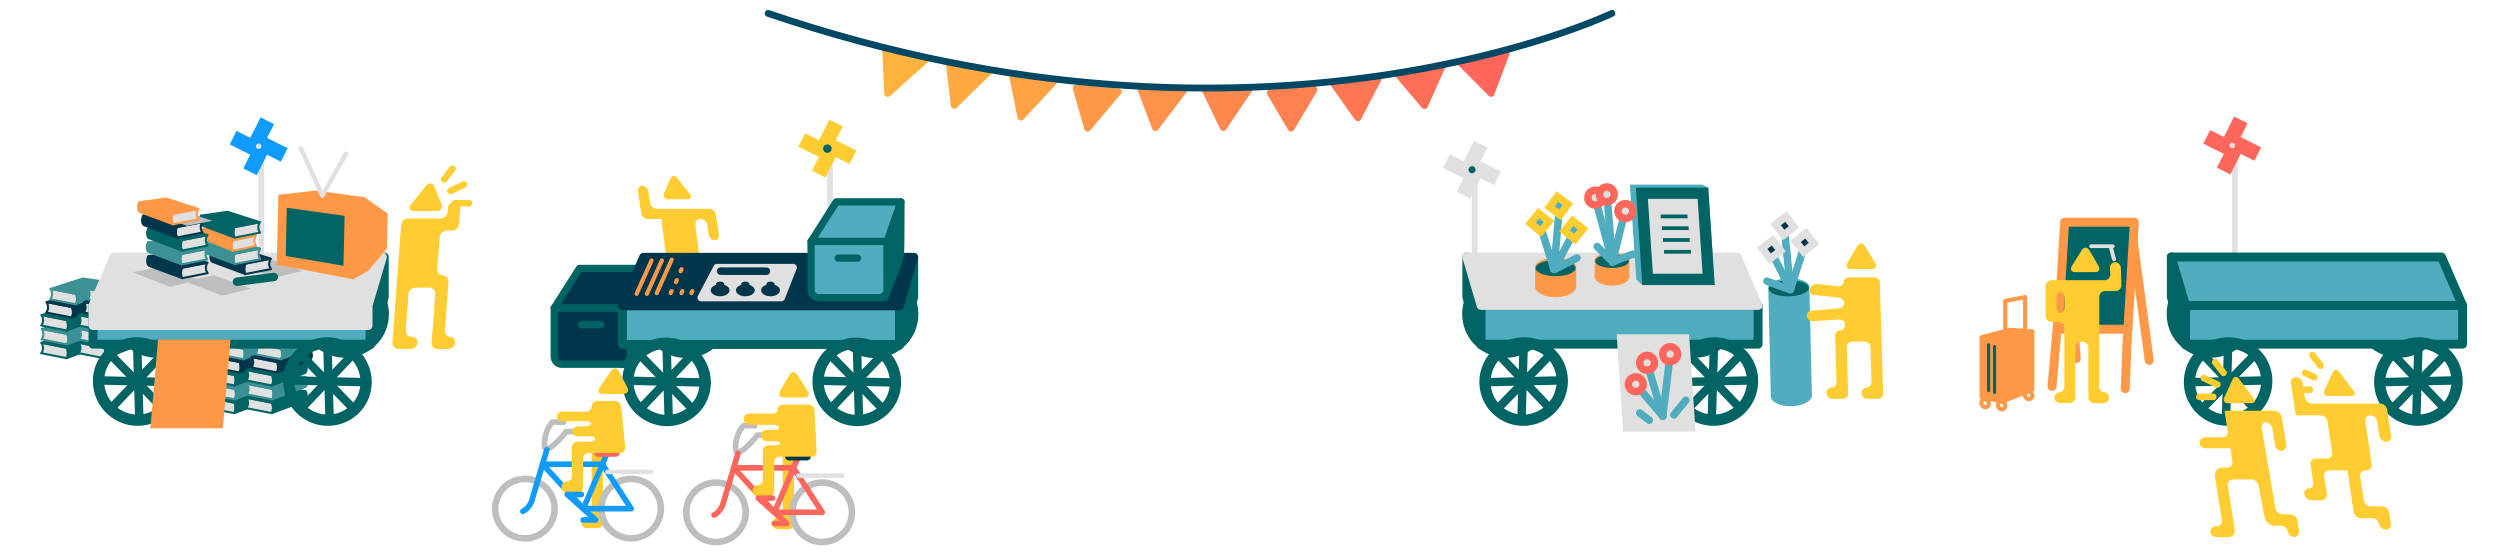 <svg id="圖層_1" data-name="圖層 1" xmlns="http://www.w3.org/2000/svg" viewBox="0 0 1327.23 295.74"><defs><style>.cls-1{fill:#ff665c;}.cls-1,.cls-45,.cls-47,.cls-62,.cls-64{stroke:#ff665c;}.cls-1,.cls-10,.cls-11,.cls-13,.cls-14,.cls-15,.cls-16,.cls-19,.cls-2,.cls-20,.cls-21,.cls-22,.cls-23,.cls-24,.cls-25,.cls-26,.cls-28,.cls-29,.cls-3,.cls-30,.cls-31,.cls-32,.cls-33,.cls-34,.cls-37,.cls-39,.cls-4,.cls-40,.cls-41,.cls-42,.cls-44,.cls-46,.cls-47,.cls-5,.cls-51,.cls-52,.cls-53,.cls-54,.cls-55,.cls-56,.cls-57,.cls-58,.cls-59,.cls-6,.cls-60,.cls-61,.cls-62,.cls-63,.cls-64,.cls-65,.cls-7,.cls-8,.cls-9{stroke-linecap:round;}.cls-1,.cls-10,.cls-11,.cls-13,.cls-14,.cls-15,.cls-16,.cls-17,.cls-19,.cls-2,.cls-20,.cls-21,.cls-22,.cls-23,.cls-25,.cls-26,.cls-29,.cls-3,.cls-30,.cls-31,.cls-32,.cls-33,.cls-34,.cls-35,.cls-37,.cls-39,.cls-4,.cls-40,.cls-41,.cls-42,.cls-44,.cls-45,.cls-5,.cls-50,.cls-53,.cls-54,.cls-55,.cls-56,.cls-59,.cls-6,.cls-60,.cls-61,.cls-62,.cls-63,.cls-64,.cls-65,.cls-7,.cls-8,.cls-9{stroke-linejoin:round;}.cls-1,.cls-10,.cls-11,.cls-2,.cls-5,.cls-7,.cls-8,.cls-9{stroke-width:3.62px;}.cls-2{fill:#ff6f58;stroke:#ff6f58;}.cls-3{fill:#f75;stroke:#f75;stroke-width:3.62px;}.cls-4{fill:#ff8051;stroke:#ff8051;}.cls-4,.cls-6{stroke-width:3.62px;}.cls-5{fill:#ff884e;stroke:#ff884e;}.cls-6{fill:#ff914a;stroke:#ff914a;}.cls-15,.cls-40,.cls-42,.cls-43,.cls-54,.cls-7{fill:#ff9947;}.cls-24,.cls-39,.cls-40,.cls-41,.cls-42,.cls-53,.cls-54,.cls-56,.cls-7{stroke:#ff9947;}.cls-8{fill:#ffa243;stroke:#ffa243;}.cls-9{fill:#ffaa40;stroke:#ffaa40;}.cls-10{fill:#ffb33c;stroke:#ffb33c;}.cls-11,.cls-17,.cls-19,.cls-20,.cls-24,.cls-28,.cls-35,.cls-44,.cls-45,.cls-46,.cls-49,.cls-50,.cls-53,.cls-55,.cls-57,.cls-58,.cls-59,.cls-60,.cls-61,.cls-62,.cls-63,.cls-64,.cls-65{fill:none;}.cls-11{stroke:#004864;}.cls-12{fill:#ffcd32;}.cls-13,.cls-18,.cls-21,.cls-30,.cls-56{fill:#006464;}.cls-13,.cls-14,.cls-15,.cls-19,.cls-20,.cls-21,.cls-22,.cls-26,.cls-29,.cls-30,.cls-49,.cls-55{stroke:#006464;}.cls-13,.cls-14,.cls-15,.cls-26{stroke-width:3.86px;}.cls-14,.cls-16,.cls-23,.cls-27,.cls-34,.cls-52{fill:#00364b;}.cls-16,.cls-25,.cls-37,.cls-44,.cls-50,.cls-52,.cls-57,.cls-58,.cls-63{stroke:#e0e0e0;}.cls-16,.cls-59,.cls-61,.cls-64{stroke-width:3px;}.cls-17,.cls-51{stroke:#ffcd32;}.cls-17,.cls-35,.cls-45,.cls-50{stroke-linecap:square;stroke-width:8px;}.cls-19{stroke-width:5.97px;}.cls-20{stroke-width:4.48px;}.cls-21,.cls-22,.cls-23,.cls-37{stroke-width:4.73px;}.cls-22,.cls-26,.cls-48,.cls-51{fill:#50adc0;}.cls-23,.cls-28,.cls-33,.cls-34,.cls-65{stroke:#00364b;}.cls-24,.cls-28,.cls-46,.cls-47,.cls-49,.cls-51,.cls-52,.cls-57,.cls-58{stroke-miterlimit:10;}.cls-24{stroke-width:2.21px;}.cls-25,.cls-29,.cls-31,.cls-33,.cls-36,.cls-37,.cls-39,.cls-41,.cls-47{fill:#e0e0e0;}.cls-25{stroke-width:3.88px;}.cls-28,.cls-46,.cls-47,.cls-51,.cls-52{stroke-width:4px;}.cls-29,.cls-30,.cls-31,.cls-32,.cls-33,.cls-34,.cls-41,.cls-42{stroke-width:1.1px;}.cls-31,.cls-32{stroke:#3c9195;}.cls-32{fill:#3c9195;}.cls-35,.cls-61{stroke:#0f9bff;}.cls-38{fill:#bebebe;}.cls-39,.cls-40{stroke-width:1.05px;}.cls-44{stroke-width:2.42px;}.cls-46{stroke:#50adc0;}.cls-49,.cls-58{stroke-width:2px;}.cls-53{stroke-width:2.23px;}.cls-54{stroke-width:2.29px;}.cls-55{stroke-width:1.7px;}.cls-56{stroke-width:4.77px;}.cls-57{stroke-width:2.12px;}.cls-59,.cls-60{stroke:#bebebe;}.cls-60{stroke-width:3.49px;}.cls-62,.cls-65{stroke-width:4.24px;}.cls-63{stroke-width:2.42px;}</style></defs><title>Rethink Taiwan_Landing page animation 4</title><polygon class="cls-1" points="799.67 28.13 791.63 49.59 775.61 33.45 799.67 28.13"/><polygon class="cls-2" points="765.69 34.96 756.27 56.07 741.9 39.08 765.69 34.96"/><polygon class="cls-3" points="731.7 41.8 720.9 62.56 708.19 44.71 731.7 41.8"/><polygon class="cls-4" points="697.61 47.62 685.43 68.03 674.39 49.33 697.61 47.62"/><polygon class="cls-5" points="662.97 47.67 649.42 67.72 640.03 48.17 662.97 47.67"/><polygon class="cls-6" points="628.33 48.07 613.4 67.77 605.68 47.37 628.33 48.07"/><polygon class="cls-7" points="593.7 48.72 577.38 68.07 571.32 46.81 593.7 48.72"/><polygon class="cls-8" points="559.67 43.18 541.98 62.18 537.58 40.07 559.67 43.18"/><polygon class="cls-9" points="525.69 37.27 506.62 55.91 503.88 32.95 525.69 37.27"/><polygon class="cls-10" points="491.71 31.36 471.26 49.65 470.18 25.83 491.71 31.36"/><path class="cls-11" d="M855.78,7.1s-185.83,89.21-448,0"/><path class="cls-12" d="M355.81,94.94c.78-1.83,2.43-2.05,3.66-.49l6.74,8.51c1.24,1.56.62,2.83-1.37,2.83h-10a2.22,2.22,0,0,1-2.2-3.33Z"/><path class="cls-12" d="M351.12,116.28h-7.25a3.6,3.6,0,0,1-3.44-3l-1.73-11.64a2.42,2.42,0,0,1,2.31-3,3.5,3.5,0,0,1,3.22,3l1,6.21a3.64,3.64,0,0,0,3.47,3h27.89a3.6,3.6,0,0,1,3.45,3l1.61,10.72a2.39,2.39,0,0,1-2.24,3,3.47,3.47,0,0,1-3.16-3l-.85-5.29a3.65,3.65,0,0,0-3.48-3h-.17a2.58,2.58,0,0,0-2.62,3l6.79,53.21a2.58,2.58,0,0,1-2.62,3H368a3.38,3.38,0,0,1-3.36-2.71,2.41,2.41,0,0,1,2.52-2.71,2.52,2.52,0,0,0,2.5-3L367,146.35a3.52,3.52,0,0,0-3.39-3h-5.94a2.58,2.58,0,0,0-2.62,3L357.74,167c.21,1.64.54,4.2.72,5.69a2.48,2.48,0,0,1-2.66,2.72h-4.47a3.36,3.36,0,0,1-3.34-2.72,2.26,2.26,0,0,1,2.14-2.72c1.36,0,2.31-1.34,2.1-3l-3.35-26.11a2.48,2.48,0,0,1,2.37-3h2.58"/><path class="cls-13" d="M334.55,163.55l-4.29,29.83h3.17l6.18-16c2-5,2.2-6.92,2.2-13.8l.1-21Z"/><polygon class="cls-14" points="341.91 142.51 307.63 142.51 294.24 163.55 334.55 163.55 341.91 142.51"/><path class="cls-14" d="M334.55,163.55H294.24v25.68a4.15,4.15,0,0,0,4.15,4.15h31.88a4.29,4.29,0,0,0,4.29-4.29Z"/><line class="cls-15" x1="308.63" y1="172.37" x2="318.94" y2="172.37"/><line class="cls-16" x1="440.64" y1="136.6" x2="440.64" y2="79.57"/><line class="cls-17" x1="438.25" y1="76.47" x2="442.04" y2="68.9"/><line class="cls-17" x1="436.82" y1="79.91" x2="429.25" y2="76.11"/><line class="cls-17" x1="440.26" y1="81.33" x2="436.46" y2="88.9"/><line class="cls-17" x1="441.68" y1="77.9" x2="449.25" y2="81.69"/><circle class="cls-18" cx="439.25" cy="78.9" r="2.24"/><path class="cls-19" d="M482.86,175a20.34,20.34,0,0,1-27,10.26,20.72,20.72,0,0,1-10.65-27.13,20.34,20.34,0,0,1,27-10.26A20.72,20.72,0,0,1,482.86,175Z"/><line class="cls-20" x1="449.53" y1="151.9" x2="478.33" y2="181.51"/><line class="cls-20" x1="449.87" y1="181.15" x2="476.91" y2="152.73"/><line class="cls-20" x1="443.47" y1="165.97" x2="484.57" y2="166.94"/><line class="cls-20" x1="463.99" y1="146.08" x2="465.19" y2="187.09"/><path class="cls-19" d="M382.85,175a20.34,20.34,0,0,1-27,10.26,20.72,20.72,0,0,1-10.65-27.13,20.34,20.34,0,0,1,27-10.26A20.72,20.72,0,0,1,382.85,175Z"/><line class="cls-20" x1="349.51" y1="151.9" x2="378.32" y2="181.51"/><line class="cls-20" x1="349.86" y1="181.15" x2="376.89" y2="152.73"/><line class="cls-20" x1="343.46" y1="165.97" x2="384.55" y2="166.94"/><line class="cls-20" x1="363.97" y1="146.08" x2="365.17" y2="187.09"/><polygon class="cls-21" points="477.5 162.88 485.07 136.6 485.07 157.84 477.5 183.28 477.5 162.88"/><rect class="cls-22" x="330.45" y="162.31" width="147.05" height="20.57"/><polygon class="cls-23" points="477.5 162.31 330.45 162.31 341.65 136.6 485.07 136.6 477.5 162.31"/><path class="cls-19" d="M473.73,211.17a20.34,20.34,0,0,1-27,10.26A20.72,20.72,0,0,1,436,194.3a20.34,20.34,0,0,1,27-10.26A20.72,20.72,0,0,1,473.73,211.17Z"/><line class="cls-20" x1="440.4" y1="188.04" x2="469.2" y2="217.64"/><line class="cls-20" x1="440.74" y1="217.29" x2="467.78" y2="188.87"/><line class="cls-20" x1="434.34" y1="202.11" x2="475.44" y2="203.08"/><line class="cls-20" x1="454.86" y1="182.22" x2="456.06" y2="223.22"/><path class="cls-19" d="M372.72,211.17a20.34,20.34,0,0,1-27,10.26A20.72,20.72,0,0,1,335,194.3a20.34,20.34,0,0,1,27-10.26A20.72,20.72,0,0,1,372.72,211.17Z"/><line class="cls-20" x1="339.38" y1="188.04" x2="368.19" y2="217.64"/><line class="cls-20" x1="339.73" y1="217.29" x2="366.76" y2="188.87"/><line class="cls-20" x1="333.32" y1="202.11" x2="374.42" y2="203.08"/><line class="cls-20" x1="353.84" y1="182.22" x2="355.04" y2="223.22"/><line class="cls-24" x1="337.97" y1="156" x2="345.91" y2="138.25"/><line class="cls-24" x1="343.45" y1="156" x2="351.39" y2="138.25"/><line class="cls-24" x1="348.66" y1="155.62" x2="356.6" y2="137.87"/><line class="cls-24" x1="356.07" y1="155.62" x2="356.54" y2="154.55"/><line class="cls-24" x1="361.33" y1="143.98" x2="361.81" y2="142.91"/><line class="cls-24" x1="361.78" y1="155.62" x2="362.26" y2="154.55"/><line class="cls-24" x1="358.85" y1="149.78" x2="359.32" y2="148.72"/><line class="cls-24" x1="367.05" y1="155.62" x2="367.53" y2="154.55"/><polygon class="cls-25" points="414.8 158.03 372.2 158.03 380.65 142.01 421.1 142.01 414.8 158.03"/><path class="cls-13" d="M470.9,128.21,466.62,158h3.17L476,142c2-5,2.2-6.92,2.2-13.8l.1-21Z"/><polygon class="cls-26" points="478.26 107.17 443.98 107.17 430.59 128.21 470.9 128.21 478.26 107.17"/><path class="cls-26" d="M470.9,128.21H430.59v25.68a4.15,4.15,0,0,0,4.15,4.15h31.88a4.29,4.29,0,0,0,4.29-4.29Z"/><line class="cls-15" x1="444.98" y1="137.02" x2="455.29" y2="137.02"/><ellipse class="cls-27" cx="382.32" cy="154.1" rx="5" ry="3.19"/><ellipse class="cls-27" cx="382.32" cy="150.91" rx="2.19" ry="1.4"/><ellipse class="cls-27" cx="395.69" cy="154.1" rx="5" ry="3.19"/><ellipse class="cls-27" cx="395.69" cy="150.91" rx="2.19" ry="1.4"/><ellipse class="cls-27" cx="409.07" cy="154.1" rx="5" ry="3.19"/><ellipse class="cls-27" cx="409.07" cy="150.91" rx="2.19" ry="1.4"/><line class="cls-28" x1="382.54" y1="143.94" x2="406.88" y2="143.98"/><path class="cls-29" d="M124.39,219.32l-13.51-2.63a5.1,5.1,0,0,0,.95-2.62,6.49,6.49,0,0,0-.79-2.9l13.51,2.63a7.94,7.94,0,0,1,.49,3.29C125,219.17,124.39,219.32,124.39,219.32Z"/><path class="cls-30" d="M142.28,207.67l-17.74,6.12a7.62,7.62,0,0,1,.5,2.89,5.9,5.9,0,0,1-.66,2.64l17.75-6.61a3.52,3.52,0,0,0,.83-2.4,4.4,4.4,0,0,0-.68-2.63"/><polygon class="cls-30" points="111.04 211.16 128.11 205.63 142.28 207.67 124.55 213.79 111.04 211.16"/><path class="cls-31" d="M124.6,212l-13.51-2.63a5.1,5.1,0,0,0,.95-2.62,6.49,6.49,0,0,0-.79-2.9l13.51,2.63a7.94,7.94,0,0,1,.49,3.29C125.18,211.84,124.6,212,124.6,212Z"/><path class="cls-32" d="M142.49,200.34l-17.74,6.12a7.62,7.62,0,0,1,.5,2.89,5.9,5.9,0,0,1-.66,2.64l17.75-6.61a3.52,3.52,0,0,0,.83-2.4,4.4,4.4,0,0,0-.68-2.63"/><polygon class="cls-32" points="111.25 203.83 128.32 198.31 142.49 200.34 124.75 206.46 111.25 203.83"/><path class="cls-29" d="M124.43,204.63,110.92,202a5.1,5.1,0,0,0,.95-2.62,6.49,6.49,0,0,0-.79-2.9l13.51,2.63a7.94,7.94,0,0,1,.49,3.29C125,204.48,124.43,204.63,124.43,204.63Z"/><path class="cls-30" d="M142.32,193l-17.74,6.12a7.62,7.62,0,0,1,.5,2.89,5.9,5.9,0,0,1-.66,2.64L142.18,198a3.52,3.52,0,0,0,.83-2.4,4.4,4.4,0,0,0-.68-2.63"/><polygon class="cls-30" points="111.08 196.47 128.15 190.95 142.32 192.98 124.58 199.1 111.08 196.47"/><path class="cls-33" d="M127.09,197.72l-13.51-2.63a5.1,5.1,0,0,0,.95-2.62,6.49,6.49,0,0,0-.79-2.9l13.51,2.63a7.94,7.94,0,0,1,.49,3.29C127.68,197.57,127.09,197.72,127.09,197.72Z"/><path class="cls-34" d="M145,186.07l-17.74,6.12a7.62,7.62,0,0,1,.5,2.89,5.9,5.9,0,0,1-.66,2.64l17.75-6.61a3.52,3.52,0,0,0,.83-2.4,4.4,4.4,0,0,0-.68-2.63"/><polygon class="cls-34" points="113.74 189.56 130.81 184.03 144.99 186.07 127.25 192.19 113.74 189.56"/><path class="cls-31" d="M129.22,190.71l-13.51-2.63a5.1,5.1,0,0,0,.95-2.62,6.49,6.49,0,0,0-.79-2.9l13.51,2.63a7.94,7.94,0,0,1,.49,3.29C129.81,190.57,129.22,190.71,129.22,190.71Z"/><path class="cls-32" d="M147.12,179.07l-17.74,6.12a7.62,7.62,0,0,1,.5,2.89,5.9,5.9,0,0,1-.66,2.64L147,184.1a3.52,3.52,0,0,0,.83-2.4,4.4,4.4,0,0,0-.68-2.63"/><polygon class="cls-32" points="115.87 182.56 132.94 177.03 147.12 179.07 129.38 185.19 115.87 182.56"/><path class="cls-29" d="M144.26,219.32l-13.51-2.63a5.1,5.1,0,0,0,.95-2.62,6.49,6.49,0,0,0-.79-2.9l13.51,2.63a7.94,7.94,0,0,1,.49,3.29C144.85,219.17,144.26,219.32,144.26,219.32Z"/><path class="cls-30" d="M162.15,207.67l-17.74,6.12a7.62,7.62,0,0,1,.5,2.89,5.9,5.9,0,0,1-.66,2.64L162,212.71a3.52,3.52,0,0,0,.83-2.4,4.4,4.4,0,0,0-.68-2.63"/><polygon class="cls-30" points="130.91 211.16 147.98 205.63 162.15 207.67 144.41 213.79 130.91 211.16"/><path class="cls-31" d="M144.47,212,131,209.35a5.1,5.1,0,0,0,.95-2.62,6.49,6.49,0,0,0-.79-2.9l13.51,2.63a7.94,7.94,0,0,1,.49,3.29C145.05,211.84,144.47,212,144.47,212Z"/><path class="cls-32" d="M162.36,200.34l-17.74,6.12a7.62,7.62,0,0,1,.5,2.89,5.9,5.9,0,0,1-.66,2.64l17.75-6.61A3.52,3.52,0,0,0,163,203a4.4,4.4,0,0,0-.68-2.63"/><polygon class="cls-32" points="131.12 203.83 148.19 198.31 162.36 200.34 144.62 206.46 131.12 203.83"/><path class="cls-29" d="M144.3,204.63,130.79,202a5.1,5.1,0,0,0,.95-2.62,6.49,6.49,0,0,0-.79-2.9l13.51,2.63a7.94,7.94,0,0,1,.49,3.29C144.89,204.48,144.3,204.63,144.3,204.63Z"/><path class="cls-30" d="M162.19,193l-17.74,6.12A7.62,7.62,0,0,1,145,202a5.9,5.9,0,0,1-.66,2.64L162,198a3.52,3.52,0,0,0,.83-2.4,4.4,4.4,0,0,0-.68-2.63"/><polygon class="cls-30" points="130.95 196.47 148.02 190.95 162.19 192.98 144.46 199.1 130.95 196.47"/><path class="cls-33" d="M147,197.72l-13.51-2.63a5.1,5.1,0,0,0,.95-2.62,6.49,6.49,0,0,0-.79-2.9l13.51,2.63a7.94,7.94,0,0,1,.49,3.29C147.55,197.57,147,197.72,147,197.72Z"/><path class="cls-34" d="M164.86,186.07l-17.74,6.12a7.62,7.62,0,0,1,.5,2.89,5.9,5.9,0,0,1-.66,2.64l17.75-6.61a3.52,3.52,0,0,0,.83-2.4,4.4,4.4,0,0,0-.68-2.63"/><polygon class="cls-34" points="133.61 189.56 150.68 184.03 164.86 186.07 147.12 192.19 133.61 189.56"/><path class="cls-31" d="M149.09,190.71l-13.51-2.63a5.1,5.1,0,0,0,.95-2.62,6.49,6.49,0,0,0-.79-2.9l13.51,2.63a7.94,7.94,0,0,1,.49,3.29C149.68,190.57,149.09,190.71,149.09,190.71Z"/><path class="cls-32" d="M167,179.07l-17.74,6.12a7.62,7.62,0,0,1,.5,2.89,5.9,5.9,0,0,1-.66,2.64l17.75-6.61a3.52,3.52,0,0,0,.83-2.4,4.4,4.4,0,0,0-.68-2.63"/><polygon class="cls-32" points="135.74 182.56 152.81 177.03 166.99 179.07 149.25 185.19 135.74 182.56"/><path class="cls-29" d="M35.39,190.14l-13.51-2.63a5.1,5.1,0,0,0,.95-2.62A6.49,6.49,0,0,0,22,182l13.51,2.63A7.94,7.94,0,0,1,36,187.9C36,190,35.39,190.14,35.39,190.14Z"/><path class="cls-30" d="M53.29,178.49l-17.74,6.12a7.62,7.62,0,0,1,.5,2.89,5.9,5.9,0,0,1-.66,2.64l17.75-6.61a3.52,3.52,0,0,0,.83-2.4,4.4,4.4,0,0,0-.68-2.63"/><polygon class="cls-30" points="22.04 181.98 39.11 176.46 53.28 178.49 35.55 184.62 22.04 181.98"/><path class="cls-31" d="M35.6,182.81l-13.51-2.63a5.1,5.1,0,0,0,.95-2.62,6.49,6.49,0,0,0-.79-2.9l13.51,2.63a7.94,7.94,0,0,1,.49,3.29C36.19,182.67,35.6,182.81,35.6,182.81Z"/><path class="cls-32" d="M53.49,171.16l-17.74,6.12a7.62,7.62,0,0,1,.5,2.89,5.9,5.9,0,0,1-.66,2.64l17.75-6.61a3.52,3.52,0,0,0,.83-2.4,4.4,4.4,0,0,0-.68-2.63"/><polygon class="cls-32" points="22.25 174.65 39.32 169.13 53.49 171.16 35.76 177.29 22.25 174.65"/><path class="cls-29" d="M35.43,175.45l-13.51-2.63a5.1,5.1,0,0,0,.95-2.62,6.49,6.49,0,0,0-.79-2.9l13.51,2.63a7.94,7.94,0,0,1,.49,3.29C36,175.31,35.43,175.45,35.43,175.45Z"/><path class="cls-30" d="M53.33,163.81l-17.74,6.12a7.62,7.62,0,0,1,.5,2.89,5.9,5.9,0,0,1-.66,2.64l17.75-6.61a3.52,3.52,0,0,0,.83-2.4,4.4,4.4,0,0,0-.68-2.63"/><polygon class="cls-30" points="22.08 167.29 39.15 161.77 53.33 163.81 35.59 169.93 22.08 167.29"/><path class="cls-33" d="M38.09,168.54l-13.51-2.63a5.1,5.1,0,0,0,.95-2.62,6.49,6.49,0,0,0-.79-2.9L38.25,163a7.94,7.94,0,0,1,.49,3.29C38.68,168.4,38.09,168.54,38.09,168.54Z"/><path class="cls-34" d="M56,156.89,38.25,163a7.62,7.62,0,0,1,.5,2.89,5.9,5.9,0,0,1-.66,2.64l17.75-6.61a3.52,3.52,0,0,0,.83-2.4,4.4,4.4,0,0,0-.68-2.63"/><polygon class="cls-34" points="24.74 160.38 41.81 154.86 55.99 156.89 38.25 163.01 24.74 160.38"/><path class="cls-31" d="M40.22,161.54,26.71,158.9a5.1,5.1,0,0,0,.95-2.62,6.49,6.49,0,0,0-.79-2.9L40.38,156a7.94,7.94,0,0,1,.49,3.29C40.81,161.39,40.22,161.54,40.22,161.54Z"/><path class="cls-32" d="M58.12,149.89,40.38,156a7.62,7.62,0,0,1,.5,2.89,5.9,5.9,0,0,1-.66,2.64L58,154.93a3.52,3.52,0,0,0,.83-2.4,4.4,4.4,0,0,0-.68-2.63"/><polygon class="cls-32" points="26.87 153.38 43.94 147.86 58.12 149.89 40.38 156.01 26.87 153.38"/><path class="cls-29" d="M55.26,190.14l-13.51-2.63a5.1,5.1,0,0,0,.95-2.62,6.49,6.49,0,0,0-.79-2.9l13.51,2.63a7.94,7.94,0,0,1,.49,3.29C55.85,190,55.26,190.14,55.26,190.14Z"/><path class="cls-30" d="M73.16,178.49l-17.74,6.12a7.62,7.62,0,0,1,.5,2.89,5.9,5.9,0,0,1-.66,2.64L73,183.53a3.52,3.52,0,0,0,.83-2.4,4.4,4.4,0,0,0-.68-2.63"/><polygon class="cls-30" points="41.91 181.98 58.98 176.46 73.16 178.49 55.42 184.62 41.91 181.98"/><path class="cls-31" d="M55.47,182.81,42,180.18a5.1,5.1,0,0,0,.95-2.62,6.49,6.49,0,0,0-.79-2.9l13.51,2.63a7.94,7.94,0,0,1,.49,3.29C56.06,182.67,55.47,182.81,55.47,182.81Z"/><path class="cls-32" d="M73.36,171.16l-17.74,6.12a7.62,7.62,0,0,1,.5,2.89,5.9,5.9,0,0,1-.66,2.64l17.75-6.61a3.52,3.52,0,0,0,.83-2.4,4.4,4.4,0,0,0-.68-2.63"/><polygon class="cls-32" points="42.12 174.65 59.19 169.13 73.36 171.16 55.63 177.29 42.12 174.65"/><path class="cls-29" d="M55.3,175.45l-13.51-2.63a5.1,5.1,0,0,0,.95-2.62,6.49,6.49,0,0,0-.79-2.9l13.51,2.63a7.94,7.94,0,0,1,.49,3.29C55.89,175.31,55.3,175.45,55.3,175.45Z"/><path class="cls-30" d="M73.2,163.81l-17.74,6.12a7.62,7.62,0,0,1,.5,2.89,5.9,5.9,0,0,1-.66,2.64l17.75-6.61a3.52,3.52,0,0,0,.83-2.4,4.4,4.4,0,0,0-.68-2.63"/><polygon class="cls-30" points="41.95 167.29 59.02 161.77 73.19 163.81 55.46 169.93 41.95 167.29"/><path class="cls-33" d="M58,168.54l-13.51-2.63a5.1,5.1,0,0,0,.95-2.62,6.49,6.49,0,0,0-.79-2.9L58.12,163a7.94,7.94,0,0,1,.49,3.29C58.55,168.4,58,168.54,58,168.54Z"/><path class="cls-34" d="M75.86,156.89,58.12,163a7.62,7.62,0,0,1,.5,2.89,5.9,5.9,0,0,1-.66,2.64l17.75-6.61a3.52,3.52,0,0,0,.83-2.4,4.4,4.4,0,0,0-.68-2.63"/><polygon class="cls-34" points="44.61 160.38 61.68 154.86 75.86 156.89 58.12 163.01 44.61 160.38"/><path class="cls-31" d="M60.09,161.54,46.58,158.9a5.1,5.1,0,0,0,.95-2.62,6.49,6.49,0,0,0-.79-2.9L60.25,156a7.94,7.94,0,0,1,.49,3.29C60.68,161.39,60.09,161.54,60.09,161.54Z"/><path class="cls-32" d="M78,149.89,60.25,156a7.62,7.62,0,0,1,.5,2.89,5.9,5.9,0,0,1-.66,2.64l17.75-6.61a3.52,3.52,0,0,0,.83-2.4,4.4,4.4,0,0,0-.68-2.63"/><polygon class="cls-32" points="46.74 153.38 63.81 147.86 77.99 149.89 60.25 156.01 46.74 153.38"/><line class="cls-16" x1="138.72" y1="136.35" x2="138.72" y2="78.32"/><line class="cls-35" x1="136.32" y1="75.23" x2="140.12" y2="67.66"/><line class="cls-35" x1="134.9" y1="78.66" x2="127.33" y2="74.87"/><line class="cls-35" x1="138.33" y1="80.09" x2="134.54" y2="87.66"/><line class="cls-35" x1="139.76" y1="76.65" x2="147.33" y2="80.45"/><circle class="cls-36" cx="137.33" cy="77.66" r="1.45"/><path class="cls-19" d="M201.8,174.86a20.34,20.34,0,0,1-27,10.26A20.72,20.72,0,0,1,164.11,158a20.34,20.34,0,0,1,27-10.26A20.72,20.72,0,0,1,201.8,174.86Z"/><line class="cls-20" x1="168.47" y1="151.73" x2="197.27" y2="181.34"/><line class="cls-20" x1="168.81" y1="180.99" x2="195.85" y2="152.56"/><line class="cls-20" x1="162.41" y1="165.81" x2="203.51" y2="166.77"/><line class="cls-20" x1="182.92" y1="145.91" x2="184.13" y2="186.92"/><path class="cls-19" d="M101.78,174.86a20.34,20.34,0,0,1-27,10.26A20.72,20.72,0,0,1,64.1,158a20.34,20.34,0,0,1,27-10.26A20.72,20.72,0,0,1,101.78,174.86Z"/><line class="cls-20" x1="68.45" y1="151.73" x2="97.25" y2="181.34"/><line class="cls-20" x1="68.79" y1="180.99" x2="95.83" y2="152.56"/><line class="cls-20" x1="62.39" y1="165.81" x2="103.49" y2="166.77"/><line class="cls-20" x1="82.91" y1="145.91" x2="84.11" y2="186.92"/><polygon class="cls-21" points="196.43 162.71 204 136.43 204 157.67 196.43 183.11 196.43 162.71"/><rect class="cls-22" x="49.39" y="162.14" width="147.05" height="20.57"/><polygon class="cls-37" points="195.43 162.14 195.38 172.84 49.39 172.84 49.39 162.14 60.59 136.43 203 136.43 195.43 162.14"/><path class="cls-19" d="M192.67,211a20.34,20.34,0,0,1-27,10.26A20.72,20.72,0,0,1,155,194.13a20.34,20.34,0,0,1,27-10.26A20.72,20.72,0,0,1,192.67,211Z"/><line class="cls-20" x1="159.34" y1="187.87" x2="188.14" y2="217.48"/><line class="cls-20" x1="159.68" y1="217.12" x2="186.72" y2="188.7"/><line class="cls-20" x1="153.28" y1="201.94" x2="194.38" y2="202.91"/><line class="cls-20" x1="173.79" y1="182.05" x2="174.99" y2="223.06"/><path class="cls-19" d="M91.65,211a20.34,20.34,0,0,1-27,10.26A20.72,20.72,0,0,1,54,194.13a20.34,20.34,0,0,1,27-10.26A20.72,20.72,0,0,1,91.65,211Z"/><line class="cls-20" x1="58.32" y1="187.87" x2="87.12" y2="217.48"/><line class="cls-20" x1="58.66" y1="217.12" x2="85.7" y2="188.7"/><line class="cls-20" x1="52.26" y1="201.94" x2="93.36" y2="202.91"/><line class="cls-20" x1="72.78" y1="182.05" x2="73.98" y2="223.06"/><polygon class="cls-38" points="160.63 143.79 141.35 136.77 125.38 139.72 145.42 147.53 160.63 143.79"/><polygon class="cls-38" points="105.55 148.57 86.27 141.54 70.3 144.49 90.33 152.3 105.55 148.57"/><polygon class="cls-38" points="133.04 153.22 113.77 146.2 97.79 149.15 117.83 156.96 133.04 153.22"/><path class="cls-33" d="M96.74,147.67,110.24,145a5.1,5.1,0,0,1-.95-2.62,6.49,6.49,0,0,1,.79-2.9l-13.51,2.63a7.94,7.94,0,0,0-.49,3.29C96.15,147.53,96.74,147.67,96.74,147.67Z"/><path class="cls-34" d="M78.84,136l17.74,6.12a7.62,7.62,0,0,0-.5,2.89,5.9,5.9,0,0,0,.66,2.64L79,141.06a3.52,3.52,0,0,1-.83-2.4,4.4,4.4,0,0,1,.68-2.63"/><polygon class="cls-34" points="110.09 139.51 93.02 133.99 78.84 136.03 96.58 142.15 110.09 139.51"/><path class="cls-33" d="M130.34,145.48l13.51-2.63a5.1,5.1,0,0,1-.95-2.62,6.49,6.49,0,0,1,.79-2.9L130.18,140a7.94,7.94,0,0,0-.49,3.29C129.75,145.33,130.34,145.48,130.34,145.48Z"/><path class="cls-34" d="M112.44,133.83,130.18,140a7.62,7.62,0,0,0-.5,2.89,5.9,5.9,0,0,0,.66,2.64l-17.75-6.61a3.52,3.52,0,0,1-.83-2.4,4.4,4.4,0,0,1,.68-2.63"/><polygon class="cls-34" points="143.69 137.32 126.62 131.8 112.44 133.83 130.18 139.95 143.69 137.32"/><path class="cls-31" d="M124.71,140.19l13.51-2.63a5.1,5.1,0,0,1-.95-2.62,6.49,6.49,0,0,1,.79-2.9l-13.51,2.63a7.94,7.94,0,0,0-.49,3.29C124.12,140,124.71,140.19,124.71,140.19Z"/><path class="cls-32" d="M106.81,128.54l17.74,6.12a7.62,7.62,0,0,0-.5,2.89,5.9,5.9,0,0,0,.66,2.64L107,133.58a3.52,3.52,0,0,1-.83-2.4,4.4,4.4,0,0,1,.68-2.63"/><polygon class="cls-32" points="138.06 132.03 120.99 126.5 106.81 128.54 124.55 134.66 138.06 132.03"/><path class="cls-39" d="M123.62,133.1l12.29-2.57a5.31,5.31,0,0,1-.87-2.59,6.79,6.79,0,0,1,.71-2.86l-12.29,2.57a8.41,8.41,0,0,0-.44,3.25C123.08,133,123.62,133.1,123.62,133.1Z"/><path class="cls-40" d="M107.3,121.56l16.16,6.09a8.06,8.06,0,0,0-.45,2.85,6.23,6.23,0,0,0,.61,2.6l-16.17-6.57a3.66,3.66,0,0,1-.76-2.38,4.6,4.6,0,0,1,.62-2.6"/><polygon class="cls-40" points="135.75 125.07 120.2 119.58 107.31 121.56 123.46 127.64 135.75 125.07"/><path class="cls-29" d="M124.57,126.13l13.51-2.63a5.1,5.1,0,0,1-.95-2.62,6.49,6.49,0,0,1,.79-2.9l-13.51,2.63a7.94,7.94,0,0,0-.49,3.29C124,126,124.57,126.13,124.57,126.13Z"/><path class="cls-30" d="M106.67,114.48l17.74,6.12a7.62,7.62,0,0,0-.5,2.89,5.9,5.9,0,0,0,.66,2.64l-17.75-6.61a3.52,3.52,0,0,1-.83-2.4,4.4,4.4,0,0,1,.68-2.63"/><polygon class="cls-30" points="137.92 117.97 120.84 112.44 106.67 114.48 124.41 120.6 137.92 117.97"/><path class="cls-31" d="M96.53,140.35,110,137.71a5.1,5.1,0,0,1-.95-2.62,6.49,6.49,0,0,1,.79-2.9l-13.51,2.63a7.94,7.94,0,0,0-.49,3.29C95.94,140.2,96.53,140.35,96.53,140.35Z"/><path class="cls-32" d="M78.63,128.7l17.74,6.12a7.62,7.62,0,0,0-.5,2.89,5.9,5.9,0,0,0,.66,2.64l-17.75-6.61a3.52,3.52,0,0,1-.83-2.4,4.4,4.4,0,0,1,.68-2.63"/><polygon class="cls-32" points="109.88 132.19 92.81 126.66 78.63 128.7 96.37 134.82 109.88 132.19"/><path class="cls-29" d="M96.7,133l13.51-2.63a5.1,5.1,0,0,1-.95-2.62,6.49,6.49,0,0,1,.79-2.9l-13.51,2.63a7.94,7.94,0,0,0-.49,3.29C96.11,132.84,96.7,133,96.7,133Z"/><path class="cls-30" d="M78.8,121.34l17.74,6.12a7.62,7.62,0,0,0-.5,2.89A5.9,5.9,0,0,0,96.7,133l-17.75-6.61a3.52,3.52,0,0,1-.83-2.4,4.4,4.4,0,0,1,.68-2.63"/><polygon class="cls-30" points="110.05 124.83 92.98 119.31 78.8 121.34 96.54 127.46 110.05 124.83"/><path class="cls-33" d="M94,126.07l13.51-2.63a5.1,5.1,0,0,1-.95-2.62,6.49,6.49,0,0,1,.79-2.9l-13.51,2.63a7.94,7.94,0,0,0-.49,3.29C93.45,125.93,94,126.07,94,126.07Z"/><path class="cls-34" d="M76.14,114.43l17.74,6.12a7.62,7.62,0,0,0-.5,2.89,5.9,5.9,0,0,0,.66,2.64l-17.75-6.61a3.52,3.52,0,0,1-.83-2.4,4.4,4.4,0,0,1,.68-2.63"/><polygon class="cls-34" points="107.38 117.92 90.31 112.39 76.14 114.43 93.88 120.55 107.38 117.92"/><polygon class="cls-38" points="112.79 117.23 95.72 111.71 81.54 113.75 99.28 119.87 112.79 117.23"/><path class="cls-41" d="M91.9,119.07l13.51-2.63a5.1,5.1,0,0,1-.95-2.62,6.49,6.49,0,0,1,.79-2.9l-13.51,2.63a7.94,7.94,0,0,0-.49,3.29C91.31,118.93,91.9,119.07,91.9,119.07Z"/><path class="cls-42" d="M74,107.43l17.74,6.12a7.62,7.62,0,0,0-.5,2.89,5.9,5.9,0,0,0,.66,2.64l-17.75-6.61a3.52,3.52,0,0,1-.83-2.4,4.4,4.4,0,0,1,.68-2.63"/><polygon class="cls-42" points="105.25 110.91 88.18 105.39 74.01 107.42 91.75 113.55 105.25 110.91"/><polygon class="cls-43" points="79.84 227.41 118.28 227.41 122.36 180.24 83.92 180.24 79.84 227.41"/><polygon class="cls-43" points="205.87 113.37 205.45 131.93 195.55 143.69 187.51 148.31 146.94 140.51 147.77 103.39 167.89 101.14 193.57 104.71 205.87 113.37"/><polygon class="cls-18" points="182.94 114.58 152.25 110.3 151.68 135.9 182.35 141.08 182.94 114.58"/><polyline class="cls-44" points="183.67 81.65 171.16 103.83 159.7 78.79"/><line class="cls-20" x1="125.8" y1="149.56" x2="145.37" y2="147.06"/><path class="cls-12" d="M233.47,126a4,4,0,0,1,3.86-3.56h2.52a3.94,3.94,0,0,0,3.86-3.56l.67-8.36a3.12,3.12,0,0,0-3-3.56,3.82,3.82,0,0,0-3.58,3.56l-.16,1.89a4,4,0,0,1-3.87,3.56h-17a3.91,3.91,0,0,0-3.83,3.56l-4.59,62.16a3.27,3.27,0,0,0,3.31,3.56h6.25a3.77,3.77,0,0,0,3.83-3.23,3,3,0,0,0-3.17-3.23,3.2,3.2,0,0,1-3.16-3.56l1.44-19a3.92,3.92,0,0,1,3.84-3.56h7.07a3.27,3.27,0,0,1,3.3,3.56l-1.42,19c-.15,2-.37,5-.5,6.8a3.14,3.14,0,0,0,3.33,3.24h5.32a3.74,3.74,0,0,0,3.81-3.24,2.86,2.86,0,0,0-2.71-3.24c-1.62,0-2.83-1.6-2.69-3.56l1.9-25.48a3.15,3.15,0,0,0-3-3.56,3.12,3.12,0,0,1-3-3.56Z"/><path class="cls-12" d="M226.25,98.56c1.48-1.85,3.43-1.58,4.35.6l3.75,8.93c.92,2.18-.27,4-2.64,4h-12c-2.37,0-3.09-1.51-1.62-3.36Z"/><path class="cls-12" d="M235.84,96.94a1.76,1.76,0,0,1-1.38-2.84l4.32-5.54a1.76,1.76,0,1,1,2.77,2.16l-4.32,5.54A1.75,1.75,0,0,1,235.84,96.94Z"/><path class="cls-12" d="M239.12,103.1a1.76,1.76,0,0,1-.75-3.34l7.31-3.46a1.76,1.76,0,0,1,1.5,3.17l-7.31,3.46A1.75,1.75,0,0,1,239.12,103.1Z"/><path class="cls-12" d="M248.82,109.67h-7.4a1.76,1.76,0,0,1,0-3.51h7.4a1.76,1.76,0,1,1,0,3.51Z"/><line class="cls-16" x1="1186.48" y1="135.6" x2="1186.48" y2="77.9"/><line class="cls-45" x1="1184.09" y1="74.81" x2="1187.88" y2="67.23"/><line class="cls-45" x1="1182.66" y1="78.24" x2="1175.09" y2="74.44"/><line class="cls-45" x1="1186.1" y1="79.66" x2="1182.3" y2="87.23"/><line class="cls-45" x1="1187.52" y1="76.23" x2="1195.09" y2="80.02"/><circle class="cls-36" cx="1185.09" cy="77.23" r="1.45"/><path class="cls-19" d="M780.93,174.86a20.34,20.34,0,0,0,27,10.26A20.72,20.72,0,0,0,818.62,158a20.34,20.34,0,0,0-27-10.26A20.72,20.72,0,0,0,780.93,174.86Z"/><line class="cls-20" x1="814.27" y1="151.73" x2="785.46" y2="181.34"/><line class="cls-20" x1="813.93" y1="180.99" x2="786.89" y2="152.56"/><line class="cls-20" x1="820.33" y1="165.81" x2="779.23" y2="166.77"/><line class="cls-20" x1="799.81" y1="145.91" x2="798.61" y2="186.92"/><path class="cls-19" d="M881,174.86a20.34,20.34,0,0,0,27,10.26A20.72,20.72,0,0,0,918.64,158a20.34,20.34,0,0,0-27-10.26A20.72,20.72,0,0,0,881,174.86Z"/><line class="cls-20" x1="914.28" y1="151.73" x2="885.48" y2="181.34"/><line class="cls-20" x1="913.94" y1="180.99" x2="886.91" y2="152.56"/><line class="cls-20" x1="920.34" y1="165.81" x2="879.24" y2="166.77"/><line class="cls-20" x1="899.83" y1="145.91" x2="898.63" y2="186.92"/><polygon class="cls-21" points="786.3 162.71 778.73 136.43 778.73 157.67 786.3 183.11 786.3 162.71"/><rect class="cls-22" x="786.3" y="162.14" width="147.05" height="20.57"/><polygon class="cls-37" points="786.3 162.14 933.35 162.14 922.15 136.43 778.73 136.43 786.3 162.14"/><path class="cls-19" d="M790.07,211a20.34,20.34,0,0,0,27,10.26,20.72,20.72,0,0,0,10.65-27.13,20.34,20.34,0,0,0-27-10.26A20.72,20.72,0,0,0,790.07,211Z"/><line class="cls-20" x1="823.4" y1="187.87" x2="794.6" y2="217.48"/><line class="cls-20" x1="823.06" y1="217.12" x2="796.02" y2="188.7"/><line class="cls-20" x1="829.46" y1="201.94" x2="788.36" y2="202.91"/><line class="cls-20" x1="808.94" y1="182.05" x2="807.74" y2="223.06"/><path class="cls-19" d="M891.08,211a20.34,20.34,0,0,0,27,10.26,20.72,20.72,0,0,0,10.65-27.13,20.34,20.34,0,0,0-27-10.26A20.72,20.72,0,0,0,891.08,211Z"/><line class="cls-20" x1="924.42" y1="187.87" x2="895.61" y2="217.48"/><line class="cls-20" x1="924.07" y1="217.12" x2="897.04" y2="188.7"/><line class="cls-20" x1="930.47" y1="201.94" x2="889.38" y2="202.91"/><line class="cls-20" x1="909.96" y1="182.05" x2="908.76" y2="223.06"/><polygon class="cls-36" points="900.14 229.22 861.71 229.22 858.29 177.48 896.73 177.48 900.14 229.22"/><line class="cls-46" x1="882.76" y1="220.94" x2="874.43" y2="192.63"/><line class="cls-46" x1="886.68" y1="188.01" x2="882.76" y2="220.94"/><circle class="cls-47" cx="886.68" cy="188.01" r="3.92"/><line class="cls-46" x1="868.43" y1="204" x2="882.76" y2="220.94"/><circle class="cls-47" cx="874.43" cy="192.63" r="3.92"/><circle class="cls-47" cx="868.43" cy="204" r="3.92"/><line class="cls-46" x1="894.98" y1="212.47" x2="888.65" y2="220.27"/><line class="cls-46" x1="870.51" y1="219.27" x2="875.59" y2="223.08"/><path class="cls-19" d="M1154.94,174.86a20.34,20.34,0,0,0,27,10.26A20.72,20.72,0,0,0,1192.62,158a20.34,20.34,0,0,0-27-10.26A20.72,20.72,0,0,0,1154.94,174.86Z"/><line class="cls-20" x1="1188.27" y1="151.73" x2="1159.47" y2="181.34"/><line class="cls-20" x1="1187.93" y1="180.99" x2="1160.89" y2="152.56"/><line class="cls-20" x1="1194.33" y1="165.81" x2="1153.23" y2="166.77"/><line class="cls-20" x1="1173.81" y1="145.91" x2="1172.61" y2="186.92"/><path class="cls-19" d="M1255,174.86a20.34,20.34,0,0,0,27,10.26A20.72,20.72,0,0,0,1292.64,158a20.34,20.34,0,0,0-27-10.26A20.72,20.72,0,0,0,1255,174.86Z"/><line class="cls-20" x1="1288.29" y1="151.73" x2="1259.48" y2="181.34"/><line class="cls-20" x1="1287.94" y1="180.99" x2="1260.91" y2="152.56"/><line class="cls-20" x1="1294.35" y1="165.81" x2="1253.25" y2="166.77"/><line class="cls-20" x1="1273.83" y1="145.91" x2="1272.63" y2="186.92"/><polygon class="cls-21" points="1160.3 162.71 1152.73 136.43 1152.73 157.67 1160.3 183.11 1160.3 162.71"/><rect class="cls-22" x="1160.3" y="162.14" width="147.05" height="20.57"/><polygon class="cls-22" points="1160.3 162.14 1307.35 162.14 1296.15 136.43 1152.73 136.43 1160.3 162.14"/><path class="cls-19" d="M1164.07,211a20.34,20.34,0,0,0,27,10.26,20.72,20.72,0,0,0,10.65-27.13,20.34,20.34,0,0,0-27-10.26A20.72,20.72,0,0,0,1164.07,211Z"/><line class="cls-20" x1="1197.4" y1="187.87" x2="1168.6" y2="217.48"/><line class="cls-20" x1="1197.06" y1="217.12" x2="1170.02" y2="188.7"/><line class="cls-20" x1="1203.46" y1="201.94" x2="1162.36" y2="202.91"/><line class="cls-20" x1="1182.94" y1="182.05" x2="1181.74" y2="223.06"/><path class="cls-19" d="M1265.08,211a20.34,20.34,0,0,0,27,10.26,20.72,20.72,0,0,0,10.65-27.13,20.34,20.34,0,0,0-27-10.26A20.72,20.72,0,0,0,1265.08,211Z"/><line class="cls-20" x1="1298.42" y1="187.87" x2="1269.61" y2="217.48"/><line class="cls-20" x1="1298.08" y1="217.12" x2="1271.04" y2="188.7"/><line class="cls-20" x1="1304.48" y1="201.94" x2="1263.38" y2="202.91"/><line class="cls-20" x1="1283.96" y1="182.05" x2="1282.76" y2="223.06"/><polygon class="cls-48" points="910.3 151.32 871.86 151.32 868.69 148.32 865.28 98.02 903.71 98.02 906.88 99.59 910.3 151.32"/><polygon class="cls-36" points="874.67 148.32 871.65 102.59 904.07 102.59 907.09 148.32 874.67 148.32"/><path class="cls-18" d="M901.26,105.59l2.62,39.74H877.48l-2.62-39.74h26.41m5.62-6H868.45l3.42,51.74H910.3l-3.42-51.74Z"/><line class="cls-49" x1="881.65" y1="114.89" x2="895.9" y2="114.89"/><line class="cls-49" x1="882.25" y1="121.15" x2="896.5" y2="121.15"/><line class="cls-49" x1="882.84" y1="127.41" x2="897.09" y2="127.41"/><line class="cls-49" x1="883.44" y1="133.67" x2="897.69" y2="133.67"/><line class="cls-16" x1="782.9" y1="136.43" x2="782.9" y2="90.77"/><line class="cls-50" x1="780.5" y1="87.68" x2="784.29" y2="80.1"/><line class="cls-50" x1="779.07" y1="91.11" x2="771.5" y2="87.31"/><line class="cls-50" x1="782.51" y1="92.53" x2="778.71" y2="100.1"/><line class="cls-50" x1="783.93" y1="89.1" x2="791.5" y2="92.89"/><circle class="cls-18" cx="781.5" cy="90.1" r="1.87" transform="translate(25.01 305.93) rotate(-22.5)"/><ellipse class="cls-43" cx="855.82" cy="146.95" rx="9.21" ry="4.7"/><ellipse class="cls-43" cx="855.82" cy="138.13" rx="9.2" ry="3.99"/><rect class="cls-43" x="846.63" y="138.13" width="18.4" height="8.77"/><ellipse class="cls-18" cx="855.81" cy="138.66" rx="8.96" ry="3.59"/><line class="cls-46" x1="856.04" y1="139.02" x2="846.54" y2="104"/><line class="cls-46" x1="856.04" y1="139.02" x2="853.23" y2="104.87"/><line class="cls-46" x1="862.71" y1="112.04" x2="856.04" y2="139.02"/><circle class="cls-47" cx="862.95" cy="112.07" r="3.92" transform="translate(650.62 955.96) rotate(-83.28)"/><circle class="cls-47" cx="846.89" cy="104.91" r="3.92" transform="translate(654.64 936.34) rotate(-84.04)"/><circle class="cls-47" cx="852.99" cy="103.18" r="3.92" transform="translate(686.04 946.01) rotate(-85.69)"/><line class="cls-46" x1="866.85" y1="134.96" x2="856.04" y2="139.02"/><line class="cls-46" x1="847.91" y1="130.89" x2="856.04" y2="139.02"/><ellipse class="cls-43" cx="825.86" cy="152.18" rx="10.93" ry="5.58"/><ellipse class="cls-43" cx="825.86" cy="141.71" rx="10.91" ry="4.73"/><rect class="cls-43" x="814.95" y="141.71" width="21.82" height="10.4"/><ellipse class="cls-18" cx="825.85" cy="142.34" rx="10.63" ry="4.26"/><line class="cls-46" x1="824.99" y1="143.01" x2="818.54" y2="122.37"/><line class="cls-46" x1="824.99" y1="143.01" x2="827.96" y2="109"/><line class="cls-46" x1="835.42" y1="123.45" x2="824.99" y2="143.01"/><line class="cls-46" x1="837.19" y1="136.95" x2="825.43" y2="143.03"/><rect class="cls-51" x="813.96" y="114.53" width="6.98" height="6.98" transform="translate(255.77 -487.51) rotate(38.94)"/><rect class="cls-51" x="824.02" y="105.73" width="6.98" height="6.98" transform="translate(228.6 -472.17) rotate(36.63)"/><rect class="cls-51" x="832.07" y="118.54" width="6.98" height="6.98" transform="translate(258.11 -494.09) rotate(38.55)"/><ellipse class="cls-48" cx="951.02" cy="210.05" rx="10.93" ry="5.58" transform="translate(-4.73 22.68) rotate(-1.36)"/><ellipse class="cls-48" cx="949.65" cy="152.4" rx="10.91" ry="4.73" transform="translate(-3.36 22.64) rotate(-1.36)"/><rect class="cls-48" x="939.42" y="152.4" width="21.82" height="57.66" transform="translate(1904.71 339.8) rotate(178.64)"/><ellipse class="cls-18" cx="949.68" cy="153.03" rx="10.63" ry="4.26" transform="translate(-3.37 22.64) rotate(-1.36)"/><line class="cls-46" x1="950.55" y1="153.68" x2="957.07" y2="133.07"/><line class="cls-46" x1="950.55" y1="153.68" x2="947.13" y2="119.72"/><line class="cls-46" x1="940.52" y1="133.92" x2="950.55" y2="153.68"/><line class="cls-46" x1="938.06" y1="149.28" x2="950.12" y2="153.71"/><rect class="cls-52" x="954.68" y="125.23" width="6.98" height="6.98" transform="translate(1785.9 -370.78) rotate(141.24)"/><rect class="cls-52" x="944.09" y="116.44" width="6.98" height="6.98" transform="translate(1773.25 -360.25) rotate(142.61)"/><rect class="cls-52" x="936.92" y="129" width="6.98" height="6.98" transform="translate(1768.01 -333.35) rotate(142.61)"/><path class="cls-12" d="M986,130.72c1.12-1.87,3-1.88,4.11,0l5.38,8.76c1.14,1.86.29,3.38-1.89,3.38h-10.9c-2.18,0-3-1.53-1.93-3.4Z"/><path class="cls-12" d="M981.59,147.27a2.63,2.63,0,0,0-2.83,2.49,2.33,2.33,0,0,1-2.81,2.19l-11.34-1.17a3.54,3.54,0,0,0-3.65,2.5l-.06.22a2.39,2.39,0,0,0,2.13,3.1L976.13,158a3.22,3.22,0,0,1,3,2.84,3,3,0,0,1-2.81,2.8l-14.65,1.33a2.57,2.57,0,0,0-2.42,3,3.23,3.23,0,0,0,3.37,2.52l13.88-.89a2.79,2.79,0,0,1,3,2.71v.14a2.72,2.72,0,0,1-2.63,2.9,2.72,2.72,0,0,0-2.63,2.9l.73,24.59a2.72,2.72,0,0,1-2.62,2.9,2.72,2.72,0,0,0-2.62,2.9v.2a3,3,0,0,0,3,2.9h5.61a2.81,2.81,0,0,0,2.82-2.9l-.73-24.59a2.81,2.81,0,0,1,2.82-2.9H990a3,3,0,0,1,3,2.9l.55,18.58a2.72,2.72,0,0,1-2.62,2.9,2.72,2.72,0,0,0-2.62,2.9v.2a3,3,0,0,0,3,2.9h5.61a2.81,2.81,0,0,0,2.82-2.9L998,150.17a3,3,0,0,0-3-2.9Z"/><ellipse class="cls-53" cx="1062.64" cy="215.19" rx="1.86" ry="2.15" transform="translate(48.52 598.69) rotate(-32.16)"/><ellipse class="cls-53" cx="1053.86" cy="214.06" rx="1.86" ry="2.15" transform="translate(47.78 593.84) rotate(-32.16)"/><ellipse class="cls-53" cx="1076.96" cy="209.75" rx="1.86" ry="2.15" transform="translate(53.61 605.48) rotate(-32.16)"/><polygon class="cls-54" points="1063.06 213.17 1078.91 206.73 1078.91 176.04 1063.06 180.54 1063.06 213.17"/><polyline class="cls-54" points="1052.04 179.54 1063.06 180.54 1063.06 213.17 1052.04 210.69 1052.04 179.54"/><polygon class="cls-54" points="1078.91 176.04 1066.9 175.13 1052.04 179.09 1063.06 180.54 1078.91 176.04"/><line class="cls-55" x1="1058.88" y1="184.03" x2="1058.88" y2="208.35"/><line class="cls-55" x1="1055.74" y1="183.07" x2="1055.74" y2="207.29"/><polyline class="cls-53" points="1075.14 177.11 1075.14 157.73 1064.55 159.75 1064.55 180.34"/><line class="cls-56" x1="1131.71" y1="122.23" x2="1128.27" y2="206.3"/><line class="cls-56" x1="1096.7" y1="122.23" x2="1089.4" y2="205.15"/><line class="cls-56" x1="1131.71" y1="122.23" x2="1140.99" y2="191.31"/><line class="cls-56" x1="1096.7" y1="122.23" x2="1102.27" y2="190.4"/><polygon class="cls-56" points="1129.68 174.78 1092.64 174.78 1096.09 117.98 1133.13 117.98 1129.68 174.78"/><path class="cls-12" d="M1105.21,132.78c1.12-1.78,2.9-1.75,4,.06l4.88,8.34c1.06,1.81.21,3.29-1.89,3.29h-10.49c-2.1,0-2.9-1.45-1.78-3.23Z"/><path class="cls-12" d="M1122.9,139.22a2.86,2.86,0,0,0-2.73,3.16l.16,3.2a3,3,0,0,1-3,3.16h-28.17a3.18,3.18,0,0,0-3.17,3.17v15.82a3.18,3.18,0,0,0,3.17,3.17h3.64a3.18,3.18,0,0,1,3.17,3.17v31a2.93,2.93,0,0,1-2.6,3.17,2.76,2.76,0,0,0-2.6,2.89,3,3,0,0,0,3.17,2.89h4.65a3,3,0,0,0,3.17-2.89V184.64a3.18,3.18,0,0,1,3.17-3.17h.6a3.18,3.18,0,0,1,3.17,3.17v26.52a3,3,0,0,0,3.17,2.89h4.65a3,3,0,0,0,3.17-2.89,2.76,2.76,0,0,0-2.6-2.89,2.93,2.93,0,0,1-2.6-3.17V157.69a3.18,3.18,0,0,1,3.17-3.17h5.49a3.06,3.06,0,0,0,3.07-3.16l-.28-9A3.16,3.16,0,0,0,1122.9,139.22Zm-29,27c-1.15,0-2.1-1.42-2.1-3.17v-5c0-1.74.94-3.17,2.1-3.17s2.1,1.42,2.1,3.17v5C1096,164.77,1095,166.2,1093.87,166.2Z"/><line class="cls-57" x1="1122.32" y1="137.65" x2="1120.82" y2="132.01"/><line class="cls-58" x1="1110.15" y1="130.71" x2="1121.65" y2="130.71"/><path class="cls-59" d="M299.24,224.11h-6s-4.2,4-4.2,11.83,11.61-6.83,11.61-6.83H308"/><path class="cls-12" d="M320.11,237a2.91,2.91,0,0,0-2.91-2.91H317A2.91,2.91,0,0,0,314.1,237v34.47a2.82,2.82,0,0,1-2.71,2.91,2.82,2.82,0,0,0-2.71,2.91v.2a2.91,2.91,0,0,0,2.91,2.91h5.62a2.91,2.91,0,0,0,2.91-2.91V237Z"/><circle class="cls-60" cx="335.06" cy="270.03" r="15.78"/><line class="cls-61" x1="288.05" y1="246.44" x2="319.75" y2="246.44"/><line class="cls-61" x1="322.33" y1="240.55" x2="309.71" y2="270.03"/><line class="cls-62" x1="317.48" y1="240.4" x2="326.88" y2="240.4"/><polyline class="cls-61" points="288.05 246.44 309.71 270.03 335.06 270.03 319.75 246.44"/><line class="cls-63" x1="322.43" y1="250.55" x2="345.67" y2="250.55"/><path class="cls-12" d="M324.43,196.86c1.23-1.8,3.08-1.7,4.1.23l4.5,8.52c1,1.93.07,3.51-2.12,3.51H320c-2.18,0-3-1.47-1.73-3.28Z"/><path class="cls-12" d="M298.57,218.51a2.93,2.93,0,0,0-3,2.54,2.58,2.58,0,0,0,2.76,2.56H311c1.6,0,2.87.62,2.83,1.37s-1.38,1.37-3,1.37h-4A3,3,0,0,0,303.8,229a2.62,2.62,0,0,0,2.76,2.66h6.7c1.6,0,2.8.64,2.66,1.42s-1.55,1.42-3.15,1.42h-6.32a2.91,2.91,0,0,0-2.91,2.91v15.34a2.82,2.82,0,0,1-2.71,2.91,2.82,2.82,0,0,0-2.71,2.91v.2a2.91,2.91,0,0,0,2.91,2.91h5.62a2.91,2.91,0,0,0,2.91-2.91V243.42a2.92,2.92,0,0,1,2.91-2.91H329.3a2.59,2.59,0,0,0,2.62-2.89l-2.14-21.86a3.28,3.28,0,0,0-3.19-2.89h-9.4a3.1,3.1,0,0,0-3.07,2.86,3.08,3.08,0,0,1-3.07,2.85Z"/><polyline class="cls-61" points="308.64 262.53 301.14 262.53 316.24 276.03 309.58 276.03"/><circle class="cls-60" cx="278.67" cy="270.03" r="15.78"/><path class="cls-61" d="M290.31,238.76l-8.11,27.47s-1.4,3.72-4.58,5.23"/><path class="cls-59" d="M400.7,226h-6s-4.2,4-4.2,11.83S402.14,231,402.14,231h7.27"/><path class="cls-12" d="M421.57,238.89a2.91,2.91,0,0,0-2.91-2.91h-.2a2.91,2.91,0,0,0-2.91,2.91V272a2.82,2.82,0,0,1-2.71,2.91,2.82,2.82,0,0,0-2.71,2.91v.2A2.91,2.91,0,0,0,413,281h5.62a2.91,2.91,0,0,0,2.91-2.91V238.89Z"/><circle class="cls-60" cx="436.51" cy="271.96" r="15.78"/><line class="cls-64" x1="389.5" y1="248.36" x2="421.21" y2="248.36"/><line class="cls-64" x1="423.78" y1="242.48" x2="411.17" y2="271.96"/><line class="cls-65" x1="418.93" y1="242.33" x2="428.33" y2="242.33"/><polyline class="cls-64" points="389.5 248.36 411.17 271.96 436.51 271.96 421.21 248.36"/><line class="cls-63" x1="423.88" y1="252.48" x2="447.12" y2="252.48"/><path class="cls-12" d="M419.12,198.95c1.09-1.89,2.94-1.93,4.12-.09l5.63,8.84c1.17,1.84.35,3.35-1.84,3.35H416.11c-2.18,0-3.08-1.55-2-3.44Z"/><path class="cls-12" d="M397.6,219.54a2.72,2.72,0,0,0-2.75,2.89v.21a3.1,3.1,0,0,0,3.06,2.9h12.72c1.6,0,2.94.62,3,1.37s-1.24,1.37-2.83,1.37h-4a2.74,2.74,0,0,0-2.75,2.9v.21a3.1,3.1,0,0,0,3.06,2.9h4c1.6,0,3,.48,3.12,1.07s-1.09,1.07-2.69,1.07H407.9a2.91,2.91,0,0,0-2.91,2.91v15.34a2.82,2.82,0,0,1-2.71,2.91,2.82,2.82,0,0,0-2.71,2.91v.2a2.91,2.91,0,0,0,2.91,2.91h5.62a2.91,2.91,0,0,0,2.91-2.91V245.35a2.92,2.92,0,0,1,2.91-2.91h16.85a2.74,2.74,0,0,0,2.75-2.9l-1.15-21.84a3.11,3.11,0,0,0-3.06-2.9H415.65a2.54,2.54,0,0,0-2.78,2.42,2.52,2.52,0,0,1-2.78,2.4Z"/><polyline class="cls-64" points="410.09 264.45 402.59 264.45 417.7 277.95 411.03 277.95"/><circle class="cls-60" cx="380.12" cy="271.96" r="15.78"/><path class="cls-64" d="M391.76,240.69l-8.11,27.47s-1.4,3.72-4.58,5.23"/><path class="cls-12" d="M1232,195.89a1.76,1.76,0,0,0,1.38-2.84l-4.32-5.54a1.76,1.76,0,1,0-2.77,2.16l4.32,5.54A1.75,1.75,0,0,0,1232,195.89Z"/><path class="cls-12" d="M1228.72,202.05a1.76,1.76,0,0,0,.75-3.34l-5-2.37a1.76,1.76,0,0,0-1.5,3.17l5,2.37A1.75,1.75,0,0,0,1228.72,202.05Z"/><path class="cls-12" d="M1219,208.62h7.4a1.76,1.76,0,0,0,0-3.51H1219a1.76,1.76,0,1,0,0,3.51Z"/><path class="cls-12" d="M1241.8,197.27c-1.1-1.46-2.62-1.29-3.38.37l-4.39,9.6a2,2,0,0,0,1.94,3h12.34c1.83,0,2.42-1.19,1.32-2.65Z"/><path class="cls-12" d="M1218.36,217.38l-1-6.42-1.12-7.45a2.7,2.7,0,0,1,2.64-3.28,3.88,3.88,0,0,1,3.63,3.28l1.12,7.45a4,4,0,0,0,3.81,3.28h36.06a3.9,3.9,0,0,1,3.79,3.13l1,6.42,1.12,7.45a2.7,2.7,0,0,1-2.64,3.28,3.88,3.88,0,0,1-3.63-3.28l-1.12-7.45a3.88,3.88,0,0,0-3.63-3.28,2.7,2.7,0,0,0-2.64,3.28l3.41,22.67a2.78,2.78,0,0,1-2.83,3.28h-.48A2.78,2.78,0,0,0,1253,253l1.89,12.55a3.88,3.88,0,0,0,3.63,3.28h6.27a3.79,3.79,0,0,1,3.6,3.13l.93,6.18a2.6,2.6,0,0,1-2.67,3.05,3.74,3.74,0,0,1-3.59-3.05,3.85,3.85,0,0,0-3.78-3.05h-5.9a3.9,3.9,0,0,1-3.79-3.13l-1-6.42L1246.78,253a16.41,16.41,0,0,0-.67-3.28h-9.6a2.7,2.7,0,0,0-2.62,3.28l.44,3,.51,3.36.47,3.13a2.69,2.69,0,0,1-2.86,3.05h-5.27a3.9,3.9,0,0,1-3.79-3.13,2.52,2.52,0,0,1,2.35-3.13c1.55,0,2.6-1.48,2.33-3.28l-.44-3-1-6.42a2.64,2.64,0,0,1,2.66-3.13h6.24a2.7,2.7,0,0,0,2.62-3.28l-2.47-16.4a4,4,0,0,0-3.81-3.28h-13.07l-.47-3.13Z"/><path class="cls-12" d="M1171,238a3.25,3.25,0,0,1-3.33-3,3.09,3.09,0,0,1,3.28-2.86h8.9a2.76,2.76,0,0,0,2.8-3.28L1181,218.06h26.49a4.16,4.16,0,0,1,3.91,3.72l2.31,13.82c.4,2.34-1,3.74-2.6,3.74a3.21,3.21,0,0,1-3.22-3l-1.49-8.85a3.83,3.83,0,0,0-3.5-3.28c-1.64,0-2.45,1.47-2.14,3.27L1208,269.8a4.09,4.09,0,0,0,3.88,3.27h4a4,4,0,0,1,3.83,3.28l.87,5.49a2.89,2.89,0,0,1-2.81,3.28,3.44,3.44,0,0,1-3.16-3,4,4,0,0,0-3.86-3h-3a5.85,5.85,0,0,1-5.52-4.57l-3.17-16.79a4.17,4.17,0,0,0-3.94-3.26h-9.59a2.76,2.76,0,0,0-2.8,3.28l3.67,23.41a3.3,3.3,0,0,1-3.36,3.92h-5.93c-1.83,0-3.67-.84-3.67-3.08,0-1.05.84-2.61,3.31-2.61h0a2.76,2.76,0,0,0,2.8-3.28l-3.64-23.2a3.94,3.94,0,0,1,4-4.68h2.48a2.76,2.76,0,0,0,2.8-3.28l-1.1-7Z"/><path class="cls-12" d="M1188.63,201.08c-1.1-1.46-2.62-1.29-3.38.37l-4.39,9.6a2,2,0,0,0,1.94,3h12.34c1.83,0,2.42-1.19,1.32-2.65Z"/><path class="cls-12" d="M1180.46,199.7a1.76,1.76,0,0,0,1.38-2.84l-4.32-5.54a1.76,1.76,0,1,0-2.77,2.16l4.32,5.54A1.75,1.75,0,0,0,1180.46,199.7Z"/><path class="cls-12" d="M1177.17,205.86a1.76,1.76,0,0,0,.75-3.34l-7.31-3.46a1.76,1.76,0,0,0-1.5,3.17l7.31,3.46A1.75,1.75,0,0,0,1177.17,205.86Z"/><path class="cls-12" d="M1167.48,212.43h7.4a1.76,1.76,0,1,0,0-3.51h-7.4a1.76,1.76,0,0,0,0,3.51Z"/></svg>